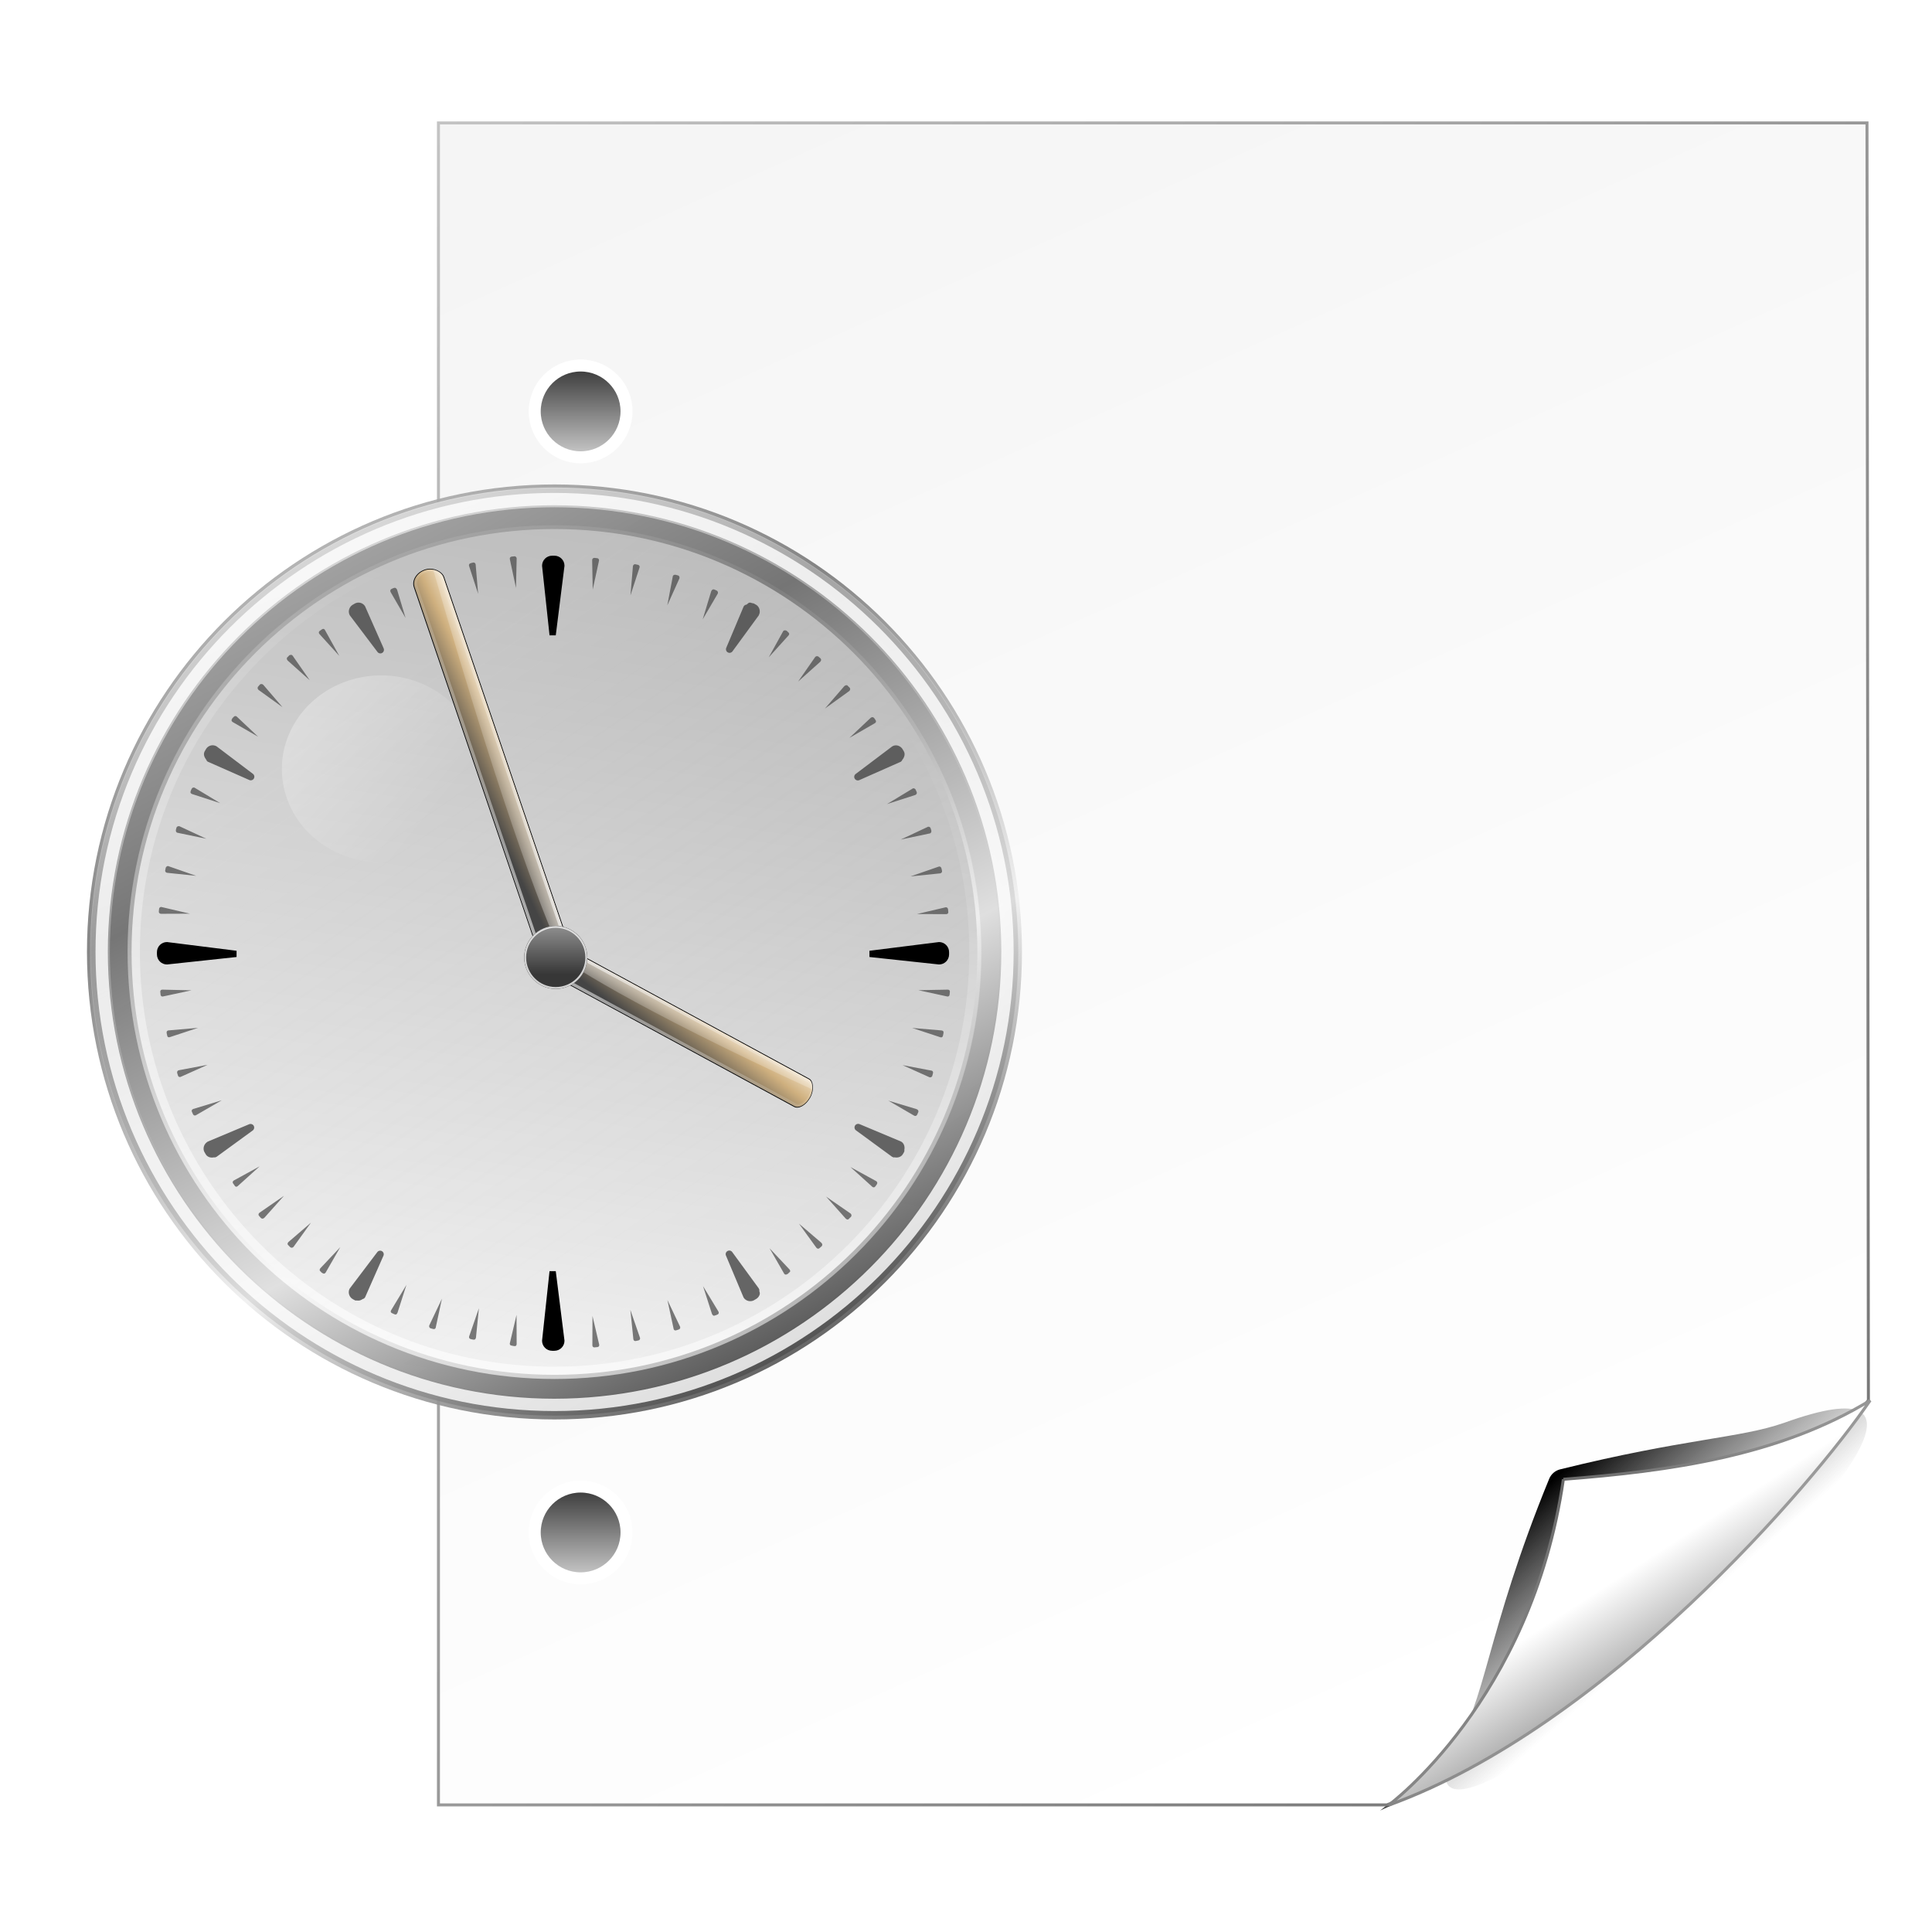 <?xml version="1.0" encoding="UTF-8" standalone="no"?>
<!-- Created with Inkscape (http://www.inkscape.org/) -->

<svg
   xmlns:dc="http://purl.org/dc/elements/1.1/"
   xmlns:cc="http://creativecommons.org/ns#"
   xmlns:rdf="http://www.w3.org/1999/02/22-rdf-syntax-ns#"
   xmlns:svg="http://www.w3.org/2000/svg"
   xmlns="http://www.w3.org/2000/svg"
   xmlns:xlink="http://www.w3.org/1999/xlink"
   xmlns:sodipodi="http://sodipodi.sourceforge.net/DTD/sodipodi-0.dtd"
   xmlns:inkscape="http://www.inkscape.org/namespaces/inkscape"
   width="128"
   height="128"
   id="svg5007"
   sodipodi:version="0.32"
   inkscape:version="0.47 r22583"
   version="1.0"
   sodipodi:docname="document-open-recent.svg"
   inkscape:output_extension="org.inkscape.output.svg.inkscape"
   inkscape:export-filename="/home/immanuel/archive/prj/cream/art/creamlooks-icontheme/icons/scalable/mimetypes/text-x-generic.png"
   inkscape:export-xdpi="45"
   inkscape:export-ydpi="45">
  <defs
     id="defs5009">
    <linearGradient
       id="linearGradient3437">
      <stop
         style="stop-color:#000000;stop-opacity:1;"
         offset="0"
         id="stop3439" />
      <stop
         style="stop-color:#454545;stop-opacity:0;"
         offset="1"
         id="stop3441" />
    </linearGradient>
    <linearGradient
       id="linearGradient3355">
      <stop
         id="stop3357"
         offset="0"
         style="stop-color:#efefef;stop-opacity:1;" />
      <stop
         id="stop3359"
         offset="1"
         style="stop-color:#000000;stop-opacity:1;" />
    </linearGradient>
    <linearGradient
       id="linearGradient3311">
      <stop
         style="stop-color:#ffffff;stop-opacity:1;"
         offset="0"
         id="stop3313" />
      <stop
         style="stop-color:#454545;stop-opacity:1;"
         offset="1"
         id="stop3315" />
    </linearGradient>
    <filter
       height="1.379"
       y="-0.189"
       width="1.343"
       x="-0.171"
       id="filter3270"
       inkscape:collect="always">
      <feGaussianBlur
         id="feGaussianBlur3272"
         stdDeviation="1.982"
         inkscape:collect="always" />
    </filter>
    <filter
       id="filter4325"
       inkscape:collect="always">
      <feGaussianBlur
         id="feGaussianBlur4327"
         stdDeviation="1.56"
         inkscape:collect="always" />
    </filter>
    <linearGradient
       id="linearGradient4261">
      <stop
         id="stop4263"
         offset="0"
         style="stop-color: rgb(255, 255, 255); stop-opacity: 1;" />
      <stop
         id="stop4265"
         offset="1"
         style="stop-color: rgb(245, 245, 245); stop-opacity: 1;" />
    </linearGradient>
    <linearGradient
       id="linearGradient4293">
      <stop
         style="stop-color:#ffffff;stop-opacity:1;"
         offset="0"
         id="stop4295" />
      <stop
         style="stop-color:#454545;stop-opacity:1;"
         offset="1"
         id="stop4297" />
    </linearGradient>
    <linearGradient
       id="linearGradient3290">
      <stop
         id="stop3292"
         offset="0"
         style="stop-color:#f0f0f0;stop-opacity:1;" />
      <stop
         id="stop3294"
         offset="1"
         style="stop-color:#454545;stop-opacity:1;" />
    </linearGradient>
    <linearGradient
       inkscape:collect="always"
       xlink:href="#linearGradient4261"
       id="linearGradient2868"
       gradientUnits="userSpaceOnUse"
       gradientTransform="translate(-0.511,0.501)"
       x1="80.15"
       y1="116.547"
       x2="31.15"
       y2="7.15" />
    <linearGradient
       inkscape:collect="always"
       xlink:href="#linearGradient3290"
       id="linearGradient2870"
       gradientUnits="userSpaceOnUse"
       gradientTransform="translate(695.282,-104.151)"
       x1="-748.759"
       y1="76.192"
       x2="-524.037"
       y2="261.261" />
    <linearGradient
       inkscape:collect="always"
       xlink:href="#linearGradient3355"
       id="linearGradient2872"
       gradientUnits="userSpaceOnUse"
       x1="25.5"
       y1="30.427"
       x2="25.5"
       y2="22.452" />
    <linearGradient
       inkscape:collect="always"
       xlink:href="#linearGradient3437"
       id="linearGradient2874"
       gradientUnits="userSpaceOnUse"
       gradientTransform="translate(-0.249,-0.264)"
       x1="91.078"
       y1="99.197"
       x2="99.273"
       y2="108.606" />
    <linearGradient
       inkscape:collect="always"
       xlink:href="#linearGradient3311"
       id="linearGradient2876"
       gradientUnits="userSpaceOnUse"
       gradientTransform="translate(-0.894,0.129)"
       x1="95.455"
       y1="104.949"
       x2="102.779"
       y2="116.26" />
    <linearGradient
       inkscape:collect="always"
       xlink:href="#linearGradient4293"
       id="linearGradient2878"
       gradientUnits="userSpaceOnUse"
       gradientTransform="translate(-0.511,0.501)"
       x1="116.471"
       y1="124.428"
       x2="84.246"
       y2="93.053" />
    <linearGradient
       inkscape:collect="always"
       xlink:href="#linearGradient3355"
       id="linearGradient2880"
       gradientUnits="userSpaceOnUse"
       x1="25.5"
       y1="30.427"
       x2="25.5"
       y2="22.452" />
    <linearGradient
       inkscape:collect="always"
       xlink:href="#linearGradient3355"
       id="linearGradient2882"
       gradientUnits="userSpaceOnUse"
       x1="25.5"
       y1="30.427"
       x2="25.5"
       y2="22.452" />
    <linearGradient
       inkscape:collect="always"
       xlink:href="#linearGradient3355"
       id="linearGradient2884"
       gradientUnits="userSpaceOnUse"
       x1="25.5"
       y1="30.427"
       x2="25.5"
       y2="22.452" />
    <linearGradient
       y2="75.818"
       x2="75.5"
       y1="7.526"
       x1="75.5"
       gradientTransform="matrix(1.155,0,0,1.155,-9.493,-10.085)"
       gradientUnits="userSpaceOnUse"
       id="linearGradient3027"
       xlink:href="#linearGradient2395-0"
       inkscape:collect="always" />
    <linearGradient
       y2="-58.821"
       x2="34.839"
       y1="177.007"
       x1="34.839"
       gradientUnits="userSpaceOnUse"
       id="linearGradient3022"
       xlink:href="#linearGradient4508-0"
       inkscape:collect="always" />
    <radialGradient
       r="53.142"
       fy="84.166"
       fx="86.079"
       cy="84.166"
       cx="86.079"
       gradientTransform="matrix(2.42,6.602491e-8,-6.3369269e-8,2.323,-115.351,-134.625)"
       gradientUnits="userSpaceOnUse"
       id="radialGradient3020"
       xlink:href="#linearGradient4492-9"
       inkscape:collect="always" />
    <filter
       height="1.24"
       y="-0.12"
       width="1.24"
       x="-0.12"
       id="filter3443-6"
       inkscape:collect="always">
      <feGaussianBlur
         id="feGaussianBlur3445-9"
         stdDeviation="5.458"
         inkscape:collect="always" />
    </filter>
    <linearGradient
       id="linearGradient4508-0">
      <stop
         style="stop-color:#ffd77f;stop-opacity:1;"
         offset="0"
         id="stop4510-5" />
      <stop
         id="stop4512-9"
         offset="0.317"
         style="stop-color:#e39f0d;stop-opacity:1;" />
      <stop
         style="stop-color:#e3300d;stop-opacity:1;"
         offset="1"
         id="stop4514-4" />
    </linearGradient>
    <linearGradient
       id="linearGradient4492-9">
      <stop
         style="stop-color:#ffd77f;stop-opacity:1;"
         offset="0"
         id="stop4494-2" />
      <stop
         id="stop4496-5"
         offset="0.38"
         style="stop-color:#e39f0d;stop-opacity:1;" />
      <stop
         style="stop-color:#e3300d;stop-opacity:1;"
         offset="1"
         id="stop4498-4" />
    </linearGradient>
    <linearGradient
       id="linearGradient2395-0"
       inkscape:collect="always">
      <stop
         id="stop2397-3"
         offset="0"
         style="stop-color:#ffffff;stop-opacity:1;" />
      <stop
         id="stop3635-0"
         offset="1"
         style="stop-color:#ffffff;stop-opacity:0;" />
    </linearGradient>
    <filter
       height="1.24"
       y="-0.12"
       width="1.24"
       x="-0.12"
       id="filter4122"
       inkscape:collect="always">
      <feGaussianBlur
         id="feGaussianBlur4124"
         stdDeviation="0.482"
         inkscape:collect="always" />
    </filter>
    <filter
       height="1.038"
       y="-0.019"
       width="1.631"
       x="-0.316"
       id="filter4048"
       inkscape:collect="always">
      <feGaussianBlur
         id="feGaussianBlur4050"
         stdDeviation="0.498"
         inkscape:collect="always" />
    </filter>
    <filter
       id="filter3264"
       inkscape:collect="always">
      <feGaussianBlur
         id="feGaussianBlur3266"
         stdDeviation="0.666"
         inkscape:collect="always" />
    </filter>
    <filter
       id="filter3249"
       inkscape:collect="always">
      <feGaussianBlur
         id="feGaussianBlur3251"
         stdDeviation="1.357"
         inkscape:collect="always" />
    </filter>
    <linearGradient
       id="linearGradient3226-2">
      <stop
         id="stop3228"
         offset="0"
         style="stop-color:#ffffff;stop-opacity:0;" />
      <stop
         id="stop3230"
         offset="1"
         style="stop-color:#ffffff;stop-opacity:0.996" />
    </linearGradient>
    <linearGradient
       id="linearGradient3247">
      <stop
         id="stop3249"
         offset="0"
         style="stop-color:#f8ead2;stop-opacity:1;" />
      <stop
         style="stop-color:#cfb07f;stop-opacity:1;"
         offset="0.384"
         id="stop3251" />
      <stop
         id="stop3253"
         offset="1"
         style="stop-color:#454545;stop-opacity:1;" />
    </linearGradient>
    <linearGradient
       id="linearGradient3188">
      <stop
         id="stop3190"
         offset="0"
         style="stop-color:#454545;stop-opacity:1;" />
      <stop
         style="stop-color:#f0f0f0;stop-opacity:1;"
         offset="0.299"
         id="stop3198" />
      <stop
         id="stop3200"
         offset="0.642"
         style="stop-color:#787878;stop-opacity:1;" />
      <stop
         id="stop3192"
         offset="1"
         style="stop-color:#cbcbcb;stop-opacity:1;" />
    </linearGradient>
    <linearGradient
       id="linearGradient3206"
       inkscape:collect="always">
      <stop
         id="stop3208"
         offset="0"
         style="stop-color:#ffffff;stop-opacity:1;" />
      <stop
         id="stop3210"
         offset="1"
         style="stop-color:#ffffff;stop-opacity:0;" />
    </linearGradient>
    <linearGradient
       id="linearGradient3222">
      <stop
         style="stop-color:#000000;stop-opacity:1;"
         offset="0"
         id="stop3224" />
      <stop
         style="stop-color:#000000;stop-opacity:0;"
         offset="1"
         id="stop3226" />
    </linearGradient>
    <linearGradient
       id="linearGradient3272"
       inkscape:collect="always">
      <stop
         id="stop3274"
         offset="0"
         style="stop-color:#ffffff;stop-opacity:1;" />
      <stop
         id="stop3276"
         offset="1"
         style="stop-color:#ffffff;stop-opacity:0;" />
    </linearGradient>
    <linearGradient
       id="linearGradient3280">
      <stop
         id="stop3282"
         offset="0"
         style="stop-color:#f0f0f0;stop-opacity:0.138;" />
      <stop
         id="stop3284"
         offset="1"
         style="stop-color:#f9f9f9;stop-opacity:0.336;" />
    </linearGradient>
    <linearGradient
       id="linearGradient3881">
      <stop
         id="stop3883"
         offset="0"
         style="stop-color:#454545;stop-opacity:1;" />
      <stop
         id="stop3885"
         offset="1"
         style="stop-color:#ffffff;stop-opacity:1;" />
    </linearGradient>
    <linearGradient
       id="linearGradient3963"
       inkscape:collect="always">
      <stop
         id="stop3965"
         offset="0"
         style="stop-color:#ffffff;stop-opacity:1;" />
      <stop
         id="stop3967"
         offset="1"
         style="stop-color:#ffffff;stop-opacity:0;" />
    </linearGradient>
    <linearGradient
       inkscape:collect="always"
       xlink:href="#linearGradient3881"
       id="linearGradient3341"
       gradientUnits="userSpaceOnUse"
       x1="113.415"
       y1="-52.18"
       x2="90.156"
       y2="98.271" />
    <linearGradient
       inkscape:collect="always"
       xlink:href="#linearGradient3222"
       id="linearGradient3343"
       gradientUnits="userSpaceOnUse"
       x1="153.387"
       y1="17.549"
       x2="60.672"
       y2="38.387" />
    <linearGradient
       inkscape:collect="always"
       xlink:href="#linearGradient3280"
       id="linearGradient3345"
       gradientUnits="userSpaceOnUse"
       x1="78.912"
       y1="77.452"
       x2="49.268"
       y2="34.623" />
    <linearGradient
       inkscape:collect="always"
       xlink:href="#linearGradient3188"
       id="linearGradient3347"
       gradientUnits="userSpaceOnUse"
       x1="53.374"
       y1="99.485"
       x2="15.304"
       y2="26.995" />
    <linearGradient
       inkscape:collect="always"
       xlink:href="#linearGradient3206"
       id="linearGradient3349"
       gradientUnits="userSpaceOnUse"
       x1="54.607"
       y1="-6.275"
       x2="78.648"
       y2="55.911" />
    <linearGradient
       inkscape:collect="always"
       xlink:href="#linearGradient3206"
       id="linearGradient3351"
       gradientUnits="userSpaceOnUse"
       x1="79.439"
       y1="117.656"
       x2="103.936"
       y2="38.597" />
    <linearGradient
       inkscape:collect="always"
       xlink:href="#linearGradient3272"
       id="linearGradient3353"
       gradientUnits="userSpaceOnUse"
       x1="73.807"
       y1="0.583"
       x2="62.059"
       y2="73.478" />
    <linearGradient
       inkscape:collect="always"
       xlink:href="#linearGradient3222"
       id="linearGradient3356"
       gradientUnits="userSpaceOnUse"
       gradientTransform="translate(-532.013,410.396)"
       x1="229.488"
       y1="24.586"
       x2="192.025"
       y2="23.149" />
    <linearGradient
       inkscape:collect="always"
       xlink:href="#linearGradient3247"
       id="linearGradient3358"
       gradientUnits="userSpaceOnUse"
       gradientTransform="translate(-532.013,410.396)"
       x1="213.774"
       y1="37.086"
       x2="205.061"
       y2="37.97" />
    <linearGradient
       inkscape:collect="always"
       xlink:href="#linearGradient3963"
       id="linearGradient3360"
       gradientUnits="userSpaceOnUse"
       gradientTransform="translate(-532.013,410.396)"
       x1="213.975"
       y1="65.567"
       x2="207.326"
       y2="65.417" />
    <linearGradient
       inkscape:collect="always"
       xlink:href="#linearGradient3226-2"
       id="linearGradient3362"
       gradientUnits="userSpaceOnUse"
       x1="-306.744"
       y1="414.905"
       x2="-321.144"
       y2="535.739" />
    <linearGradient
       inkscape:collect="always"
       xlink:href="#linearGradient3222"
       id="linearGradient3364"
       gradientUnits="userSpaceOnUse"
       gradientTransform="translate(-532.013,410.396)"
       x1="229.488"
       y1="24.586"
       x2="192.025"
       y2="23.149" />
    <linearGradient
       inkscape:collect="always"
       xlink:href="#linearGradient3247"
       id="linearGradient3366"
       gradientUnits="userSpaceOnUse"
       gradientTransform="translate(-532.013,410.396)"
       x1="213.774"
       y1="37.086"
       x2="205.061"
       y2="37.97" />
    <linearGradient
       inkscape:collect="always"
       xlink:href="#linearGradient3963"
       id="linearGradient3368"
       gradientUnits="userSpaceOnUse"
       gradientTransform="translate(-532.013,410.396)"
       x1="213.975"
       y1="65.567"
       x2="207.326"
       y2="65.417" />
    <linearGradient
       inkscape:collect="always"
       xlink:href="#linearGradient3226-2"
       id="linearGradient3370"
       gradientUnits="userSpaceOnUse"
       x1="-306.744"
       y1="414.905"
       x2="-321.144"
       y2="535.739" />
    <linearGradient
       inkscape:collect="always"
       xlink:href="#linearGradient3881"
       id="linearGradient3372"
       gradientUnits="userSpaceOnUse"
       x1="63.829"
       y1="66.214"
       x2="63.829"
       y2="53.356" />
  </defs>
  <sodipodi:namedview
     id="base"
     pagecolor="#ffffff"
     bordercolor="#666666"
     borderopacity="1.0"
     gridtolerance="10000"
     guidetolerance="10"
     objecttolerance="10"
     inkscape:pageopacity="0.0"
     inkscape:pageshadow="2"
     inkscape:zoom="1.4142136"
     inkscape:cx="14.423199"
     inkscape:cy="25.317681"
     inkscape:document-units="px"
     inkscape:current-layer="g4767"
     showgrid="false"
     inkscape:showpageshadow="false"
     inkscape:window-width="1024"
     inkscape:window-height="714"
     inkscape:window-x="-4"
     inkscape:window-y="-3"
     inkscape:window-maximized="1" />
  <g
     inkscape:label="Layer 1"
     inkscape:groupmode="layer"
     id="layer1">
    <g
       id="g2769"
       transform="matrix(0.993,0,0,0.993,12.923,0.448)">
      <path
         transform="translate(695.282,-104.151)"
         d="m -679.031,111.906 0,112.219 63.281,0 c -0.29,0.244 -0.469,0.375 -0.469,0.375 17.711,-7.811 28.744,-21.861 32.594,-27.375 -0.015,-0.03 -0.017,-0.064 -0.031,-0.094 0,1e-5 -0.056,0.027 -0.062,0.031 l 0,-85.156 -95.312,0 z"
         id="path3284"
         style="fill:#454545;fill-opacity:1;stroke:none;filter:url(#filter4325)"
         inkscape:original="M -679.03125 111.90625 L -679.03125 224.125 L -615.75 224.125 C -616.04046 224.36946 -616.21875 224.5 -616.21875 224.5 C -598.50784 216.68948 -587.475 202.63929 -583.625 197.125 C -583.63957 197.09485 -583.64149 197.06139 -583.65625 197.03125 C -583.65625 197.03126 -583.71251 197.05827 -583.71875 197.0625 L -583.71875 111.90625 L -679.03125 111.90625 z "
         inkscape:radius="0"
         sodipodi:type="inkscape:offset" />
      <path
         sodipodi:nodetypes="cccccc"
         id="rect4207"
         d="m 16.239,7.751 0,112.219 63.281,0 c 11.256,-4.311 23.787,-15.907 32.125,-27 l -0.094,-85.219 -95.312,0 z"
         style="fill:url(#linearGradient2868);fill-opacity:1;stroke:url(#linearGradient2870);stroke-width:0.2;stroke-miterlimit:4;stroke-opacity:1;stroke-dasharray:none" />
      <path
         transform="matrix(1.225,0,0,1.225,-6.125,-5.771)"
         sodipodi:type="arc"
         style="fill:url(#linearGradient2872);fill-opacity:1;stroke:#ffffff;stroke-width:0.653;stroke-linecap:round;stroke-linejoin:round;stroke-miterlimit:4;stroke-opacity:1;stroke-dasharray:none"
         id="path2594"
         sodipodi:cx="26"
         sodipodi:cy="26.75"
         sodipodi:rx="2.5"
         sodipodi:ry="2.5"
         d="m 28.5,26.75 c 0,1.381 -1.119,2.5 -2.5,2.5 -1.381,0 -2.5,-1.119 -2.5,-2.5 0,-1.381 1.119,-2.5 2.5,-2.5 1.381,0 2.5,1.119 2.5,2.5 z" />
      <path
         sodipodi:nodetypes="csccc"
         id="path3212"
         d="m 106.789,94.536 c -2.882,1.006 -6.507,1.021 -14.726,3.058 -0.326,0.082 -0.593,0.314 -0.719,0.625 -4.123,10.048 -4.237,14.996 -6.274,17.697 -6.233,13.891 43.306,-29.192 21.719,-21.379 z"
         style="fill:url(#linearGradient2874);fill-opacity:1;fill-rule:evenodd;stroke:none;filter:url(#filter3270)"
         transform="matrix(1.013,0,0,1.012,-2.185,-1.181)" />
      <path
         sodipodi:nodetypes="cccc"
         id="path2592"
         d="m 91.294,98.246 c -2.146,14.767 -11.672,21.75 -11.672,21.75 14.485,-5.247 28.335,-21.433 32.138,-27.01 -6.06,3.7 -13.342,4.714 -20.467,5.26 z"
         style="fill:url(#linearGradient2876);fill-opacity:1;fill-rule:evenodd;stroke:none" />
      <path
         style="fill:none;stroke:url(#linearGradient2878);stroke-width:0.2;stroke-linecap:butt;stroke-linejoin:miter;stroke-miterlimit:4;stroke-opacity:1;stroke-dasharray:none"
         d="m 91.294,98.246 c -2.146,14.767 -11.672,21.75 -11.672,21.75 14.485,-5.247 28.335,-21.433 32.138,-27.01 -6.06,3.7 -13.342,4.714 -20.467,5.26 z"
         id="path4283"
         sodipodi:nodetypes="cccc" />
      <path
         d="m 28.5,26.75 c 0,1.381 -1.119,2.5 -2.5,2.5 -1.381,0 -2.5,-1.119 -2.5,-2.5 0,-1.381 1.119,-2.5 2.5,-2.5 1.381,0 2.5,1.119 2.5,2.5 z"
         sodipodi:ry="2.5"
         sodipodi:rx="2.5"
         sodipodi:cy="26.75"
         sodipodi:cx="26"
         id="path3298"
         style="fill:url(#linearGradient2880);fill-opacity:1;stroke:#ffffff;stroke-width:0.653;stroke-linecap:round;stroke-linejoin:round;stroke-miterlimit:4;stroke-opacity:1;stroke-dasharray:none"
         sodipodi:type="arc"
         transform="matrix(1.225,0,0,1.225,-6.125,18.253)" />
      <path
         transform="matrix(1.225,0,0,1.225,-6.125,44.13)"
         sodipodi:type="arc"
         style="fill:url(#linearGradient2882);fill-opacity:1;stroke:#ffffff;stroke-width:0.653;stroke-linecap:round;stroke-linejoin:round;stroke-miterlimit:4;stroke-opacity:1;stroke-dasharray:none"
         id="path3302"
         sodipodi:cx="26"
         sodipodi:cy="26.75"
         sodipodi:rx="2.5"
         sodipodi:ry="2.5"
         d="m 28.5,26.75 c 0,1.381 -1.119,2.5 -2.5,2.5 -1.381,0 -2.5,-1.119 -2.5,-2.5 0,-1.381 1.119,-2.5 2.5,-2.5 1.381,0 2.5,1.119 2.5,2.5 z" />
      <path
         d="m 28.5,26.75 c 0,1.381 -1.119,2.5 -2.5,2.5 -1.381,0 -2.5,-1.119 -2.5,-2.5 0,-1.381 1.119,-2.5 2.5,-2.5 1.381,0 2.5,1.119 2.5,2.5 z"
         sodipodi:ry="2.5"
         sodipodi:rx="2.5"
         sodipodi:cy="26.75"
         sodipodi:cx="26"
         id="path3306"
         style="fill:url(#linearGradient2884);fill-opacity:1;stroke:#ffffff;stroke-width:0.653;stroke-linecap:round;stroke-linejoin:round;stroke-miterlimit:4;stroke-opacity:1;stroke-dasharray:none"
         sodipodi:type="arc"
         transform="matrix(1.225,0,0,1.225,-6.125,69.025)" />
    </g>
    <g
       transform="matrix(0.591,0,0,0.591,313.344,-217.288)"
       id="g4767">
      <path
         sodipodi:type="arc"
         style="fill:url(#linearGradient3341);fill-opacity:1;stroke:none"
         id="path3789"
         sodipodi:cx="65.912453"
         sodipodi:cy="51.480946"
         sodipodi:rx="32.577419"
         sodipodi:ry="32.577419"
         d="m 98.49,51.481 c 0,17.992 -14.585,32.577 -32.577,32.577 -17.992,0 -32.577,-14.585 -32.577,-32.577 0,-17.992 14.585,-32.577 32.577,-32.577 17.992,0 32.577,14.585 32.577,32.577 z"
         transform="matrix(1.532,0,0,1.532,-569.016,395.507)" />
      <g
         id="g3762"
         transform="translate(-3.813,3.165)">
        <path
           transform="matrix(1.532,0,0,1.532,-565.202,392.342)"
           d="m 98.49,51.481 c 0,17.992 -14.585,32.577 -32.577,32.577 -17.992,0 -32.577,-14.585 -32.577,-32.577 0,-17.992 14.585,-32.577 32.577,-32.577 17.992,0 32.577,14.585 32.577,32.577 z"
           sodipodi:ry="32.577419"
           sodipodi:rx="32.577419"
           sodipodi:cy="51.480946"
           sodipodi:cx="65.912453"
           id="path3238"
           style="opacity:0.9;fill:none;stroke:#000000;stroke-width:2.706;stroke-miterlimit:4;stroke-opacity:1;stroke-dasharray:none;filter:url(#filter3249)"
           sodipodi:type="arc" />
        <path
           sodipodi:type="inkscape:offset"
           inkscape:radius="2.693373"
           inkscape:original="M 65.90625 20.6875 C 48.893861 20.6875 35.125 34.456361 35.125 51.46875 C 35.125 68.481139 48.895941 82.28125 65.90625 82.28125 C 82.916559 82.28125 96.718754 68.479059 96.71875 51.46875 C 96.71875 34.458441 82.918639 20.6875 65.90625 20.6875 z "
           style="opacity:0.9;fill:none;stroke:url(#linearGradient3343);stroke-width:0.902;stroke-miterlimit:4;stroke-opacity:1;stroke-dasharray:none"
           id="path3218"
           d="M 65.906,18 C 47.441,18 32.438,33.003 32.438,51.469 c 0,18.466 15.002,33.5 33.469,33.5 18.467,0 33.5,-15.033 33.5,-33.5 C 99.406,33.002 84.372,18 65.906,18 z"
           transform="matrix(1.532,0,0,1.532,-565.202,392.342)" />
        <path
           sodipodi:type="arc"
           style="opacity:0.9;fill:url(#linearGradient3345);fill-opacity:1;stroke:url(#linearGradient3347);stroke-width:3.263;stroke-miterlimit:4;stroke-opacity:1;stroke-dasharray:none"
           id="path3185"
           sodipodi:cx="65.912453"
           sodipodi:cy="51.480946"
           sodipodi:rx="32.577419"
           sodipodi:ry="32.577419"
           d="m 98.49,51.481 c 0,17.992 -14.585,32.577 -32.577,32.577 -17.992,0 -32.577,-14.585 -32.577,-32.577 0,-17.992 14.585,-32.577 32.577,-32.577 17.992,0 32.577,14.585 32.577,32.577 z"
           transform="matrix(1.532,0,0,1.532,-565.202,392.342)" />
        <path
           sodipodi:type="inkscape:offset"
           inkscape:radius="2.4728913"
           inkscape:original="M 65.90625 20.6875 C 48.893861 20.6875 35.125 34.456361 35.125 51.46875 C 35.125 68.481139 48.895941 82.28125 65.90625 82.28125 C 82.916559 82.28125 96.718754 68.479059 96.71875 51.46875 C 96.71875 34.458441 82.918639 20.6875 65.90625 20.6875 z "
           style="opacity:0.9;fill:none;stroke:url(#linearGradient3349);stroke-width:1.443;stroke-miterlimit:4;stroke-opacity:1;stroke-dasharray:none"
           id="path3232"
           d="m 65.906,18.219 c -18.347,0 -33.25,14.903 -33.25,33.25 0,18.347 14.902,33.281 33.25,33.281 18.348,0 33.281,-14.933 33.281,-33.281 0,-18.348 -14.934,-33.25 -33.281,-33.25 z"
           transform="matrix(1.532,0,0,1.532,-565.202,392.342)" />
        <path
           sodipodi:type="inkscape:offset"
           inkscape:radius="-1.795242"
           inkscape:original="M 65.90625 18.90625 C 47.923515 18.90625 33.34375 33.486015 33.34375 51.46875 C 33.34375 69.451485 47.923515 84.0625 65.90625 84.0625 C 83.888985 84.0625 98.500004 69.451485 98.5 51.46875 C 98.5 33.486015 83.888985 18.90625 65.90625 18.90625 z "
           style="opacity:0.9;fill:none;stroke:url(#linearGradient3351);stroke-width:0.902;stroke-miterlimit:4;stroke-opacity:1;stroke-dasharray:none"
           id="path3204"
           d="m 65.906,20.688 c -17.012,0 -30.781,13.769 -30.781,30.781 0,17.012 13.771,30.812 30.781,30.812 17.01,0 30.813,-13.802 30.812,-30.812 0,-17.01 -13.8,-30.781 -30.812,-30.781 z"
           transform="matrix(1.532,0,0,1.532,-565.202,392.342)" />
        <path
           sodipodi:type="inkscape:offset"
           inkscape:radius="-0.13343032"
           inkscape:original="M 65.90625 18.21875 C 47.559583 18.21875 32.65625 33.122083 32.65625 51.46875 C 32.65625 69.815619 47.558471 84.75 65.90625 84.75 C 84.254231 84.75 99.187504 69.816732 99.1875 51.46875 C 99.1875 33.120971 84.253119 18.21875 65.90625 18.21875 z "
           style="opacity:0.9;fill:none;stroke:#ffffff;stroke-width:0.902;stroke-miterlimit:4;stroke-opacity:1;stroke-dasharray:none;filter:url(#filter3264)"
           id="path3258"
           d="m 65.906,18.344 c -18.274,0 -33.125,14.851 -33.125,33.125 0,18.275 14.85,33.156 33.125,33.156 18.276,0 33.156,-14.881 33.156,-33.156 0,-18.275 -14.882,-33.125 -33.156,-33.125 z"
           transform="matrix(1.532,0,0,1.532,-565.202,392.342)" />
        <path
           sodipodi:type="inkscape:offset"
           inkscape:radius="-1.4426051"
           inkscape:original="M 65.90625 18.90625 C 47.923515 18.90625 33.34375 33.486015 33.34375 51.46875 C 33.34375 69.451485 47.923515 84.0625 65.90625 84.0625 C 83.888985 84.0625 98.500004 69.451485 98.5 51.46875 C 98.5 33.486015 83.888985 18.90625 65.90625 18.90625 z "
           style="opacity:0.4;fill:url(#linearGradient3353);fill-opacity:1;stroke:none"
           id="path3270"
           d="m 65.906,20.344 c -17.203,0 -31.125,13.922 -31.125,31.125 0,17.203 13.924,31.156 31.125,31.156 17.201,0 31.156,-13.955 31.156,-31.156 0,-17.201 -13.953,-31.125 -31.156,-31.125 z"
           transform="matrix(0.17,-0.296,0.314,0.16,-511.031,461.964)" />
      </g>
      <g
         id="g4582"
         transform="matrix(0.403,0,0,0.403,-519.614,422.787)"
         style="fill:#454545;fill-opacity:1">
        <path
           d="m 73.594,30.844 c -0.403,-0.029 -0.857,0.09 -1.188,0.281 L 71.875,31.438 c -1.005,0.58 -1.402,1.917 -0.812,2.938 a 1,1 0 0 0 0.062,0.094 L 78.75,44.562 a 1,1 0 0 0 1.719,-1 L 75.375,32.031 A 1,1 0 0 0 75.344,31.938 c -0.378,-0.655 -1.011,-1.041 -1.75,-1.094 z m 108.719,0 c -0.385,0.027 -0.604,0.346 -0.906,0.562 -0.008,0.005 -0.024,-0.005 -0.031,0 a 1,1 0 0 0 -0.812,0.625 l -4.812,11.438 a 1,1 0 0 0 1.719,0.969 l 7.312,-10 a 1,1 0 0 0 0.062,-0.094 c 0.017,-0.03 -0.013,-0.033 0,-0.062 0.523,-0.962 0.178,-2.29 -0.781,-2.844 l -0.531,-0.312 a 1,1 0 0 0 -0.031,0 c -0.018,-0.011 -0.043,-0.021 -0.062,-0.031 A 1,1 0 0 0 183.031,31 c -0.01,-0.003 -0.021,0.003 -0.031,0 -0.236,-0.069 -0.455,-0.173 -0.688,-0.156 z M 32.781,70.531 c -0.739,0.053 -1.372,0.439 -1.75,1.094 l -0.312,0.531 c -0.452,0.783 -0.182,1.624 0.344,2.281 0.001,0.006 2.2e-5,0.031 0,0.031 0.154,0.188 0.226,0.434 0.438,0.562 4.65e-4,2.82e-4 -0.282,-0.25 -0.281,-0.25 0.002,0.004 -2.6e-5,0.031 0,0.031 3.08e-4,4.05e-4 0.312,0.281 0.312,0.281 A 1,1 0 0 0 31.625,75.125 l 11.469,5.062 a 1,1 0 0 0 1,-1.719 L 34.062,70.875 a 1,1 0 0 0 -0.094,-0.062 c -0.331,-0.191 -0.785,-0.31 -1.188,-0.281 z m -1.562,4.25 c 3.01e-4,4.13e-4 -0.156,-0.313 -0.156,-0.312 0.004,0.021 -4e-5,0.062 0,0.062 1.5e-4,4.75e-4 0.134,0.206 0.156,0.25 z M 222.75,70.562 c -0.325,0.039 -0.519,0.112 -0.812,0.281 a 1,1 0 0 0 -0.094,0.062 L 211.781,78.5 a 1,1 0 0 0 1,1.719 l 11.5,-5.094 a 1,1 0 0 0 0.094,-0.031 c 8e-5,-4.6e-5 0.018,-0.05 0.031,-0.062 0.227,-0.137 0.28,-0.411 0.438,-0.625 3.5e-4,-0.002 0.031,0.002 0.031,0 0.469,-0.652 0.703,-1.488 0.281,-2.219 l -0.312,-0.531 C 224.414,70.913 223.556,70.466 222.75,70.562 z m 2.094,3.906 c 1.3e-4,-4.21e-4 -0.087,0.173 -0.125,0.25 0.047,-0.09 0.125,-0.187 0.125,-0.188 4e-5,-1.28e-4 -0.004,-0.041 0,-0.062 z m -12.469,101.375 a 1,1 0 0 0 -0.5,1.812 L 221.906,185 a 1,1 0 0 0 0.156,0.062 1,1 0 0 0 0.438,0.125 l 0.031,0 0,-0.062 c 0.892,0.222 1.902,-0.056 2.375,-0.875 l 0.312,-0.531 a 1,1 0 0 0 0,-0.031 1,1 0 0 0 0.125,-0.469 c -4e-5,-0.005 -4e-5,-0.027 0,-0.031 l -0.062,0 c 0.237,-0.902 -0.027,-1.935 -0.844,-2.406 a 1,1 0 0 0 -0.125,-0.062 l -11.469,-4.812 a 1,1 0 0 0 -0.469,-0.062 z M 43.344,175.875 a 1,1 0 0 0 -0.281,0.062 L 31.594,180.75 a 1,1 0 0 0 -0.125,0.062 c -0.043,0.025 -0.029,0.037 -0.062,0.062 -0.942,0.595 -1.327,1.875 -0.75,2.875 l 0.312,0.531 c 0.487,0.843 1.501,1.087 2.406,0.844 l 0,0.062 0.031,0 a 1,1 0 0 0 0.438,-0.125 A 1,1 0 0 0 34,185 l 10.031,-7.312 a 1,1 0 0 0 -0.688,-1.812 z m 133.125,35.219 a 1,1 0 0 0 -0.781,1.375 L 180.531,224 a 1,1 0 0 0 0.062,0.125 c 0.574,0.995 1.937,1.328 2.938,0.75 l 0.531,-0.312 c 0.469,-0.271 0.844,-0.721 1,-1.25 0.109,-0.37 -0.02,-0.729 -0.125,-1.094 l 0.062,0 0,-0.031 a 1,1 0 0 0 -0.125,-0.438 1,1 0 0 0 -0.062,-0.156 L 177.438,211.5 a 1,1 0 0 0 -0.969,-0.406 z M 79.375,211.125 a 1,1 0 0 0 -0.688,0.406 l -7.594,10.031 a 1,1 0 0 0 -0.062,0.094 c -0.572,0.991 -0.163,2.343 0.812,2.906 l 0.531,0.312 a 1,1 0 0 0 0.031,0 A 1,1 0 0 0 72.875,225 c 0.005,-4e-5 0.027,-4e-5 0.031,0 l 0,-0.062 c 0.631,0.162 1.203,0.004 1.719,-0.375 a 1,1 0 0 0 0.031,0 1,1 0 0 0 0.688,-0.562 l 5.062,-11.469 A 1,1 0 0 0 79.375,211.125 z"
           id="path3373"
           style="opacity:0.8;fill:#454545;fill-opacity:1;stroke:none"
           inkscape:original="M 73.53125 31.84375 C 73.303629 31.827516 73.123 31.87486 72.90625 32 L 72.375 32.3125 C 71.818903 32.633563 71.620136 33.32531 71.9375 33.875 L 79.5625 43.96875 L 74.46875 32.4375 C 74.275692 32.103114 73.893511 31.869587 73.53125 31.84375 z M 182.375 31.84375 C 181.98667 31.871447 181.70011 32.077336 181.5 32.40625 L 181.46875 32.40625 L 176.65625 43.84375 L 183.96875 33.84375 C 183.97471 33.833427 183.96311 33.822865 183.96875 33.8125 C 184.27806 33.243959 184.11571 32.631898 183.5625 32.3125 L 183.03125 32 C 183.02083 32.000094 183.01042 32.000094 183 32 C 182.78325 31.87486 182.60261 31.827516 182.375 31.84375 z M 32.84375 71.53125 C 32.481506 71.557085 32.099297 71.790634 31.90625 72.125 L 31.59375 72.65625 C 31.280703 73.198462 31.492356 73.860848 32.03125 74.1875 C 32.038688 74.192008 32.023679 74.214379 32.03125 74.21875 L 43.5 79.28125 L 33.46875 71.6875 C 33.252006 71.562363 33.071368 71.515016 32.84375 71.53125 z M 222.875 71.5625 C 222.77325 71.574703 222.58821 71.631738 222.4375 71.71875 L 212.375 79.3125 L 223.875 74.21875 C 223.88267 74.214322 223.86748 74.192045 223.875 74.1875 C 224.42002 73.858177 224.60961 73.25624 224.28125 72.6875 L 223.96875 72.15625 C 223.71147 71.710629 223.2904 71.512682 222.875 71.5625 z M 212.46875 176.84375 L 222.5 184.1875 L 222.53125 184.1875 C 223.08395 184.48681 223.70633 184.31277 224.03125 183.75 L 224.34375 183.21875 C 224.34366 183.20833 224.34366 183.19792 224.34375 183.1875 C 224.67662 182.61095 224.50077 181.98145 223.9375 181.65625 L 212.46875 176.84375 z M 43.4375 176.875 L 31.96875 181.6875 C 31.954986 181.69545 31.950815 181.71034 31.9375 181.71875 C 31.412879 182.05019 31.221765 182.71396 31.53125 183.25 L 31.84375 183.78125 C 32.153619 184.31796 32.813888 184.49157 33.375 184.1875 L 33.40625 184.1875 L 43.4375 176.875 z M 176.625 212.09375 L 181.46875 223.625 C 181.77842 224.16138 182.44751 224.33702 183.03125 224 L 183.5625 223.6875 C 184.14198 223.35294 184.30507 222.77899 184 222.21875 L 184 222.1875 L 176.625 212.09375 z M 79.5 212.125 L 71.90625 222.15625 C 71.583213 222.71577 71.770636 223.35661 72.34375 223.6875 L 72.875 224 C 72.885416 223.99991 72.895834 223.99991 72.90625 224 C 73.474958 224.32834 74.076935 224.13875 74.40625 223.59375 L 74.4375 223.59375 L 79.5 212.125 z "
           inkscape:radius="1"
           sodipodi:type="inkscape:offset" />
        <path
           d="m 116.875,17.938 c -0.089,0.024 -0.008,0.032 -0.125,0.031 l -0.594,0.062 -0.031,0 c -0.358,0.05 -0.571,0.282 -0.562,0.625 l 0,0.031 c 7.9e-4,0.012 -0.001,0.019 0,0.031 l 1.719,8.031 0.188,-8.219 c -0.032,-0.303 -0.296,-0.564 -0.594,-0.594 z m 22.156,0.469 c -0.309,0.03 -0.525,0.237 -0.562,0.594 l 0.156,8.219 1.75,-8.062 c 0.003,-0.024 -6e-4,-0.039 0,-0.062 0.009,-0.343 -0.204,-0.575 -0.562,-0.625 l -0.031,0 -0.594,-0.062 a 0.755,0.755 0 0 1 -0.031,0 c -0.021,-0.002 -0.085,-0.004 -0.125,0 z M 105.438,19.688 c -0.031,0.01 -0.115,0.031 -0.125,0.031 l -0.438,0.094 a 0.755,0.755 0 0 1 -0.062,0.031 0.755,0.755 0 0 1 -0.094,0.031 c -0.398,0.084 -0.581,0.37 -0.5,0.75 l 2.531,7.75 -0.688,-8.156 c -0.086,-0.355 -0.341,-0.533 -0.625,-0.531 z m 45,0.469 c -0.284,-0.002 -0.539,0.177 -0.625,0.531 l -0.688,8.125 2.531,-7.75 c 0.081,-0.38 -0.103,-0.666 -0.5,-0.75 l -0.594,-0.125 c -0.025,-0.005 -0.099,-0.031 -0.125,-0.031 z M 94.25,22.625 c -0.018,0.005 -0.015,0.026 -0.031,0.031 -0.006,0.003 -0.03,-5.3e-4 -0.031,0 A 0.755,0.755 0 0 1 94.094,22.688 L 93.5,22.875 c -0.332,0.108 -0.471,0.411 -0.406,0.75 l 3.375,7.531 L 94.938,23.062 C 94.837,22.8 94.55,22.609 94.281,22.625 a 0.755,0.755 0 0 1 -0.031,0 z m 67.219,0.469 c -0.268,0.023 -0.477,0.17 -0.562,0.406 l -1.531,8.094 3.375,-7.5 c 0.08,-0.343 -0.065,-0.698 -0.375,-0.812 l -0.031,0 -0.562,-0.156 A 0.755,0.755 0 0 1 161.625,23.094 c -0.041,-0.001 -0.055,-0.009 -0.156,0 z M 83.5,26.719 c 0.011,4.04e-4 -0.059,0.007 -0.125,0.031 -0.033,0.012 -0.064,0.039 -0.125,0.062 -0.01,0.004 -0.086,-0.008 -0.094,0 l -0.469,0.219 c -0.322,0.143 -0.454,0.488 -0.281,0.875 l 4.156,7.188 -2.375,-7.906 c -0.02,-0.027 -0.062,-0.062 -0.062,-0.062 -0.129,-0.274 -0.39,-0.41 -0.594,-0.406 a 0.755,0.755 0 0 1 -0.031,0 z m 88.75,0.438 c -0.204,-0.004 -0.465,0.132 -0.594,0.406 a 0.755,0.755 0 0 1 -0.031,0.062 l -0.031,0.031 -2.375,7.844 4.188,-7.156 c 0.149,-0.334 -0.007,-0.725 -0.344,-0.875 l -0.562,-0.25 c -0.064,-0.028 -0.189,-0.061 -0.25,-0.062 z m -108.625,11 c -0.081,0.003 -0.245,0.062 -0.375,0.156 a 0.755,0.755 0 0 1 -0.031,0.031 l -0.5,0.344 c -0.323,0.234 -0.349,0.567 -0.125,0.875 l 5.531,6.094 -4,-7.219 c -0.179,-0.247 -0.28,-0.289 -0.5,-0.281 z M 192,38.562 c -0.207,0.033 -0.279,0.075 -0.406,0.25 l -4,7.25 5.531,-6.125 c 0.23,-0.317 0.2,-0.616 -0.156,-0.875 A 0.755,0.755 0 0 1 192.812,38.875 0.755,0.755 0 0 1 192.75,38.812 l -0.281,-0.188 0,0.031 c -0.127,-0.092 -0.082,-0.087 -0.312,-0.094 -0.124,-0.004 -0.327,0.027 -0.156,0 z M 54.719,45.375 c -0.198,-0.01 -0.448,0.082 -0.531,0.156 l -0.312,0.344 -0.031,0 c -0.026,0.027 -0.035,0.068 -0.062,0.094 a 0.755,0.755 0 0 1 -0.031,0 c -0.277,0.25 -0.288,0.608 -0.031,0.906 l 0,0.031 0.031,0.031 6.156,5.5 -4.781,-6.875 c -0.01,-0.011 -0.022,0.01 -0.031,0 -0.131,-0.142 -0.153,-0.176 -0.375,-0.188 z m 146.25,0.375 c -0.203,0.011 -0.303,0.082 -0.406,0.188 l -0.031,0 -4.781,6.875 6.188,-5.531 c 0.006,-0.012 0.029,-0.026 0.031,-0.031 l 0,-0.031 c 0.257,-0.298 0.246,-0.657 -0.031,-0.906 l -0.469,-0.406 c -0.136,-0.122 -0.273,-0.168 -0.5,-0.156 z M 46.438,53.5 c -0.216,0.011 -0.33,0.068 -0.438,0.188 l -0.406,0.469 c -0.253,0.281 -0.232,0.65 0.031,0.906 0.007,0.007 -0.008,0.024 0,0.031 l 6.719,4.844 -5.375,-6.25 c -0.012,-0.006 -0.026,-0.029 -0.031,-0.031 l -0.031,0 C 46.757,53.527 46.631,53.49 46.438,53.5 z m 162.781,0.312 c -0.085,-0.004 -0.366,0.073 -0.5,0.188 a 0.755,0.755 0 0 1 -0.062,0.062 l -0.031,0 a 0.755,0.755 0 0 1 -0.031,0.031 l -5.375,6.219 6.812,-4.906 c 0.008,-0.007 -0.007,-0.024 0,-0.031 0.252,-0.246 0.285,-0.598 0.062,-0.875 l -0.031,-0.031 -0.344,-0.312 0,-0.031 c -0.027,-0.026 -0.068,-0.035 -0.094,-0.062 a 0.755,0.755 0 0 1 0,-0.031 c -0.172,-0.191 -0.247,-0.21 -0.406,-0.219 z M 39.125,62.406 c -0.125,0.02 -0.268,0.091 -0.406,0.281 a 0.755,0.755 0 0 1 -0.188,0.156 0.755,0.755 0 0 1 -0.062,0.062 l -0.188,0.281 0.031,0 c -0.239,0.33 -0.195,0.62 0.156,0.875 l 7.094,4.094 -5.969,-5.625 c -0.033,-0.024 -0.043,-0.017 -0.062,-0.031 -0.076,-0.054 -0.112,-0.09 -0.25,-0.094 -0.124,-0.004 -0.327,0.027 -0.156,0 z m 177.25,0.312 c -0.166,0.006 -0.262,0.071 -0.344,0.125 l -0.031,0 -5.969,5.625 7.094,-4.094 c 0.356,-0.259 0.386,-0.558 0.156,-0.875 L 217,63.062 A 0.755,0.755 0 0 1 216.938,63 a 0.755,0.755 0 0 1 -0.031,-0.031 c -0.131,-0.181 -0.302,-0.258 -0.531,-0.25 z M 27.688,82.281 c -0.294,-0.005 -0.511,0.12 -0.625,0.375 l -0.188,0.375 a 0.755,0.755 0 0 1 -0.031,0.125 l -0.031,0.062 a 0.755,0.755 0 0 1 0,0.031 c -0.172,0.386 -0.049,0.638 0.312,0.812 0.035,0.017 0.034,0.012 0.062,0.031 L 35,86.625 27.906,82.344 c -0.04,-0.018 -0.039,-0.023 -0.062,-0.031 -0.055,-0.02 -0.092,-0.03 -0.156,-0.031 z M 227.844,82.5 c -0.064,0.001 -0.101,0.011 -0.156,0.031 l -0.062,0.031 -7.125,4.312 7.875,-2.531 c 0.012,-0.006 0.018,0.006 0.031,0 0.011,-0.006 -0.012,-0.025 0,-0.031 0.321,-0.156 0.472,-0.484 0.312,-0.844 l -0.25,-0.562 c -0.116,-0.26 -0.392,-0.41 -0.625,-0.406 z M 23.438,93.031 c -0.29,0.025 -0.518,0.172 -0.594,0.406 L 22.688,94 a 0.755,0.755 0 0 1 0,0.062 c -0.003,0.01 0.002,0.021 0,0.031 -0.06,0.299 0.058,0.615 0.344,0.75 l 8.125,1.688 -7.531,-3.5 c -0.041,-0.006 -0.092,-0.008 -0.188,0 z m 208.469,0.156 -7.594,3.562 8.156,-1.719 c 0.286,-0.135 0.404,-0.451 0.344,-0.75 a 0.755,0.755 0 0 1 0,-0.062 L 232.625,93.625 c -0.1,-0.308 -0.395,-0.47 -0.688,-0.438 l -0.031,0 z M 20.5,104.125 c -0.285,-0.002 -0.592,0.229 -0.656,0.531 l -0.125,0.594 c -0.078,0.366 0.105,0.653 0.5,0.75 l 8.094,0.844 -7.719,-2.688 c -0.099,-0.021 -0.036,-0.031 -0.094,-0.031 z m 214.469,0.125 -0.094,0.031 -7.844,2.719 8.25,-0.844 c 0.395,-0.097 0.578,-0.384 0.5,-0.75 l -0.094,-0.438 a 0.755,0.755 0 0 1 -0.031,-0.156 0.755,0.755 0 0 1 -0.031,-0.031 c -0.076,-0.355 -0.323,-0.533 -0.625,-0.531 -0.006,4e-5 -0.021,-8.8e-4 -0.031,0 z M 18.562,115.5 c -0.3,0.029 -0.516,0.225 -0.562,0.562 l 0,0.031 -0.062,0.594 a 0.755,0.755 0 0 1 0,0.031 c -0.041,0.393 0.19,0.645 0.594,0.688 l 8.062,-0.031 -8,-1.875 c -0.004,7e-5 -0.03,-1.5e-4 -0.031,0 z m 218.25,0.094 -8,1.875 8.156,0.031 c 0.411,-0.043 0.609,-0.248 0.562,-0.688 a 0.755,0.755 0 0 1 0,-0.031 l -0.062,-0.594 0,-0.031 c -0.051,-0.364 -0.301,-0.578 -0.656,-0.562 z M 18.906,138.5 c -0.411,0.043 -0.609,0.248 -0.562,0.688 a 0.755,0.755 0 0 1 0,0.031 l 0.062,0.594 0,0.031 c 0.051,0.397 0.244,0.577 0.594,0.562 l 0.062,0 7.969,-1.719 -8.125,-0.188 z m 218.5,0 -8.188,0.156 8.031,1.75 0.062,0 c 0.35,0.014 0.542,-0.166 0.594,-0.562 l 0,-0.031 0.062,-0.594 a 0.755,0.755 0 0 1 0,-0.031 c 0.046,-0.439 -0.152,-0.644 -0.562,-0.688 z m -208.562,10.625 -8.25,0.719 c -0.395,0.097 -0.556,0.341 -0.469,0.75 a 0.755,0.755 0 0 1 0,0.031 0.755,0.755 0 0 1 0,0.031 L 20.25,151.25 c 0.094,0.442 0.298,0.558 0.719,0.469 l 7.875,-2.594 z m 198.625,0.031 7.875,2.594 c 0.402,0.085 0.624,-0.054 0.719,-0.5 l 0.125,-0.562 a 0.755,0.755 0 0 1 0,-0.031 0.755,0.755 0 0 1 0,-0.031 c 0.096,-0.45 -0.043,-0.653 -0.438,-0.75 l -0.062,0 a 0.755,0.755 0 0 1 -0.031,-0.031 l -0.031,0 -8.156,-0.688 z M 31.5,159.406 23.406,160.938 c -0.015,0.006 -0.017,0.025 -0.031,0.031 -0.271,0.118 -0.393,0.374 -0.344,0.688 a 0.755,0.755 0 0 1 0.031,0.125 L 23.25,162.375 c 0.122,0.375 0.371,0.481 0.719,0.406 l 7.531,-3.375 z m 193.312,0.094 7.5,3.375 c 0.326,0.075 0.654,-0.054 0.781,-0.406 l 0,-0.031 0.156,-0.562 a 0.755,0.755 0 0 1 0.031,-0.156 c 0.063,-0.333 -0.055,-0.567 -0.375,-0.688 L 224.812,159.5 z m -189.375,9.781 -7.906,2.406 c -0.029,0.019 -0.028,0.015 -0.062,0.031 -0.361,0.175 -0.484,0.426 -0.312,0.812 l 0.25,0.562 c 0.17,0.382 0.481,0.505 0.844,0.344 l 7.188,-4.156 z m 185.406,0.094 7.219,4.188 c 0.363,0.162 0.673,0.039 0.844,-0.344 l 0.25,-0.562 c 0.16,-0.359 0.009,-0.687 -0.312,-0.844 a 0.755,0.755 0 0 1 -0.062,-0.031 0.755,0.755 0 0 1 -0.031,-0.031 l -7.906,-2.375 z m -174.875,18.281 -7.25,3.969 c -0.009,0.007 0.008,0.025 0,0.031 -0.275,0.227 -0.325,0.483 -0.062,0.844 a 0.755,0.755 0 0 1 0.031,0.031 l 0.344,0.5 c 0.261,0.36 0.505,0.371 0.844,0.125 l 6.094,-5.5 z m 164.344,0.188 6.094,5.5 c 0.317,0.23 0.616,0.2 0.875,-0.156 l 0.312,-0.438 a 0.755,0.755 0 0 1 0.031,-0.031 c 0.007,-0.01 -0.007,-0.021 0,-0.031 a 0.755,0.755 0 0 1 0.031,-0.031 c 0.202,-0.323 0.153,-0.607 -0.094,-0.812 l 0,-0.031 -7.25,-3.969 z m -157.562,8 -6.875,4.75 c -0.009,0.008 0.008,0.024 0,0.031 -0.276,0.264 -0.298,0.544 0,0.875 l 0.406,0.469 c 0.265,0.294 0.63,0.301 0.906,0.062 a 0.755,0.755 0 0 1 0.094,-0.094 l 0.031,0 5.438,-6.094 z m 150.781,0.219 5.5,6.156 c 0.008,0.004 0.031,0.031 0.031,0.031 l 0.031,0 c 0.306,0.264 0.581,0.264 0.875,-0.062 a 0.755,0.755 0 0 1 0,-0.031 c 0.025,-0.027 0.067,-0.037 0.094,-0.062 l 0,-0.031 0.344,-0.312 c 0.011,-0.012 0.022,-0.019 0.031,-0.031 0.24,-0.294 0.205,-0.643 -0.031,-0.875 l 0,-0.031 -6.875,-4.75 z m -143.281,7.25 -6.281,5.406 c -0.004,0.008 -0.031,0.031 -0.031,0.031 l 0,0.031 c -0.264,0.306 -0.264,0.581 0.062,0.875 a 0.755,0.755 0 0 1 0.031,0 c 0.027,0.025 0.037,0.067 0.062,0.094 l 0.344,0.344 0.031,0.031 c 0.294,0.24 0.643,0.205 0.875,-0.031 0.007,-0.007 0.024,0.008 0.031,0 l 4.875,-6.781 z m 135.75,0.281 4.875,6.75 c 0.008,0.009 0.024,-0.008 0.031,0 0.264,0.276 0.544,0.298 0.875,0 L 202.25,209.938 c 0.294,-0.265 0.301,-0.63 0.062,-0.906 a 0.755,0.755 0 0 1 -0.062,-0.094 l -0.031,-0.031 L 196,203.594 z M 68.406,210.125 62.812,216.062 c -0.007,0.009 0.006,0.022 0,0.031 -0.207,0.306 -0.189,0.593 0.156,0.844 a 0.755,0.755 0 0 1 0.156,0.188 0.755,0.755 0 0 1 0.062,0.062 l 0.281,0.188 0,-0.031 c 0.33,0.239 0.62,0.195 0.875,-0.156 l 4.062,-7.062 z m 119.406,0.312 4.062,7.062 c 0.228,0.313 0.548,0.354 0.906,0.094 l 0,0.031 0.25,-0.156 a 0.755,0.755 0 0 1 0.031,-0.062 0.755,0.755 0 0 1 0.188,-0.188 c 0.381,-0.277 0.384,-0.483 0.156,-0.812 l 0,-0.031 -5.594,-5.938 z m -101,10.188 -4.281,7.094 c -0.174,0.391 -0.083,0.623 0.344,0.812 l 0.562,0.25 c 0.42,0.187 0.642,0.071 0.812,-0.281 a 0.755,0.755 0 0 1 0.031,-0.062 0.755,0.755 0 0 1 0.031,-0.031 l 2.5,-7.781 z m 82.5,0.344 2.5,7.781 c 0.025,0.035 0.041,0.017 0.062,0.062 0.175,0.361 0.426,0.484 0.812,0.312 a 0.755,0.755 0 0 1 0.219,-0.062 l 0.406,-0.188 c 0.008,-0.004 0.023,0.004 0.031,0 0.332,-0.158 0.406,-0.443 0.281,-0.781 l -4.312,-7.125 z m -72.625,3.5 -3.531,7.438 c -0.003,0.011 0.003,0.02 0,0.031 -0.083,0.328 0.046,0.651 0.406,0.781 l 0.031,0 0.562,0.156 a 0.755,0.755 0 0 1 0.156,0.031 c 0.283,0.051 0.497,-0.056 0.625,-0.312 l 1.75,-8.125 z m 62.719,0.375 1.75,8.125 c 0.128,0.257 0.342,0.364 0.625,0.312 a 0.755,0.755 0 0 1 0.125,-0.031 L 162.5,233.062 c 0.397,-0.129 0.524,-0.412 0.438,-0.75 l 0,-0.031 -3.531,-7.438 z m -52.438,2.281 -2.719,7.844 c -0.081,0.38 0.103,0.666 0.5,0.75 l 0.562,0.125 0.031,0 a 0.755,0.755 0 0 1 0.031,0 c 0.409,0.087 0.653,-0.074 0.75,-0.469 a 0.755,0.755 0 0 1 0.031,-0.094 l 0,-0.031 0.812,-8.125 z m 42.125,0.438 0.844,8.188 c 0.097,0.395 0.341,0.556 0.75,0.469 l 0.594,-0.125 c 0.397,-0.085 0.581,-0.37 0.5,-0.75 l -2.688,-7.781 z m -31.656,1.406 -1.875,7.938 c -0.02,0.376 0.163,0.58 0.594,0.625 a 0.755,0.755 0 0 1 0.094,0.031 l 0.062,0 a 0.755,0.755 0 0 1 0.062,0.031 l 0.469,0.062 0.031,0 c 0.393,0.029 0.548,-0.157 0.594,-0.594 l -0.031,-8.094 z m 21.125,0.312 -0.031,8.156 c 0.043,0.411 0.248,0.609 0.688,0.562 a 0.755,0.755 0 0 1 0.031,0 l 0.594,-0.062 c 0.013,-0.001 0.019,0.002 0.031,0 0.39,-0.051 0.57,-0.252 0.562,-0.594 l 0,-0.062 -1.875,-8 z"
           id="path3375"
           style="opacity:0.7;fill:#454545;fill-opacity:1;stroke:none"
           inkscape:original="M 116.9375 17.1875 C 116.98291 17.191963 116.93669 17.192559 116.6875 17.21875 L 116.0625 17.28125 C 115.27563 17.363954 114.73026 18.03009 114.8125 18.8125 L 117.90625 33.28125 L 118.21875 18.4375 C 118.1477 17.761504 117.5843 17.251071 116.9375 17.1875 z M 138.96875 17.65625 C 138.32421 17.719593 137.79209 18.208512 137.71875 18.90625 L 138 33.75 L 141.125 19.25 C 141.20724 18.467615 140.66185 17.801454 139.875 17.71875 L 139.25 17.65625 C 139.16902 17.647738 139.06595 17.646697 138.96875 17.65625 z M 105.4375 18.9375 C 105.34198 18.938144 105.23473 18.952068 105.15625 18.96875 L 104.625 19.09375 C 104.60442 19.104663 104.58358 19.115083 104.5625 19.125 C 103.78822 19.289578 103.30519 20.011771 103.46875 20.78125 L 108.0625 34.78125 L 106.8125 20.0625 C 106.8093 20.047463 106.78485 20.046047 106.78125 20.03125 C 106.61972 19.368151 106.07059 18.933228 105.4375 18.9375 z M 150.4375 19.40625 C 149.80445 19.401972 149.25528 19.836909 149.09375 20.5 C 149.09015 20.514797 149.0657 20.516213 149.0625 20.53125 L 147.8125 35.21875 L 152.40625 21.21875 C 152.5698 20.449284 152.08675 19.727075 151.3125 19.5625 L 150.71875 19.4375 C 150.64033 19.42083 150.53305 19.406896 150.4375 19.40625 z M 94.15625 21.875 C 94.0625 21.895833 93.875 21.958333 93.875 21.96875 L 93.28125 22.15625 C 92.553935 22.392568 92.172592 23.143926 92.375 23.875 L 98.4375 37.375 L 95.65625 22.78125 C 95.422319 22.17148 94.778548 21.805345 94.15625 21.875 z M 161.40625 22.34375 C 160.86974 22.390542 160.37981 22.722403 160.1875 23.25 L 157.40625 37.8125 L 163.46875 24.3125 C 163.67053 23.581238 163.28979 22.798814 162.5625 22.5625 L 161.96875 22.40625 C 161.96864 22.395834 161.96864 22.385416 161.96875 22.375 C 161.7865 22.315781 161.60225 22.326656 161.40625 22.34375 z M 83.53125 25.96875 C 83.224446 25.957493 82.927055 26.147484 82.96875 26.09375 L 82.375 26.34375 C 81.667435 26.658778 81.395136 27.491906 81.71875 28.21875 L 89.15625 41.09375 L 84.84375 26.8125 C 84.839687 26.803374 84.816737 26.821499 84.8125 26.8125 C 84.565256 26.287349 84.057082 25.959431 83.53125 25.96875 z M 172.25 26.40625 C 171.72419 26.396929 171.216 26.724848 170.96875 27.25 L 170.9375 27.25 L 166.625 41.4375 L 174.09375 28.65625 C 174.41021 27.945468 174.08969 27.099453 173.375 26.78125 L 172.8125 26.53125 C 172.63841 26.453734 172.42651 26.409379 172.25 26.40625 z M 63.59375 37.40625 C 63.349334 37.414446 63.065612 37.503603 62.8125 37.6875 C 62.802241 37.698073 62.791823 37.708491 62.78125 37.71875 L 62.28125 38.0625 C 61.643394 38.525932 61.514301 39.374509 61.96875 40 L 71.90625 50.96875 L 64.75 38 C 64.44824 37.584663 64.044593 37.391133 63.59375 37.40625 z M 191.875 37.8125 C 191.48471 37.874315 191.19189 38.067877 190.96875 38.375 L 183.78125 51.40625 L 193.75 40.375 C 194.21109 39.740369 194.05668 38.910067 193.40625 38.4375 C 193.40614 38.427084 193.40614 38.416666 193.40625 38.40625 L 192.90625 38.03125 C 192.66199 37.853781 192.46818 37.820331 192.1875 37.8125 C 192.07364 37.809323 191.93446 37.803082 191.875 37.8125 z M 54.75 44.625 C 54.367949 44.604978 53.959353 44.723973 53.6875 44.96875 L 53.3125 45.34375 C 53.292301 45.365208 53.271458 45.386051 53.25 45.40625 C 52.670583 45.927961 52.65305 46.791461 53.15625 47.375 C 53.163075 47.382915 53.149219 47.398442 53.15625 47.40625 L 64.25 57.34375 L 55.6875 45.0625 C 55.4171 44.762192 55.124337 44.644618 54.75 44.625 z M 200.9375 45 C 200.561 45.019731 200.22003 45.15843 199.96875 45.4375 L 191.40625 57.75 L 202.53125 47.75 C 202.53828 47.742192 202.52443 47.726665 202.53125 47.71875 C 203.03444 47.13522 203.0169 46.271697 202.4375 45.75 L 201.96875 45.34375 C 201.67779 45.081765 201.32172 44.979864 200.9375 45 z M 46.40625 52.75 C 46.029752 52.769731 45.688767 52.90844 45.4375 53.1875 L 45.03125 53.65625 C 44.505865 54.239749 44.53773 55.127472 45.125 55.65625 L 57.15625 64.34375 L 47.4375 53.09375 C 47.429564 53.086604 47.414248 53.10066 47.40625 53.09375 C 47.120991 52.847284 46.779982 52.730414 46.40625 52.75 z M 209.25 53.0625 C 208.91811 53.045106 208.50979 53.18729 208.21875 53.4375 L 208.1875 53.4375 L 198.375 64.75 L 210.53125 55.96875 C 211.1185 55.439979 211.15037 54.552234 210.625 53.96875 L 210.25 53.59375 C 210.22854 53.573551 210.2077 53.552708 210.1875 53.53125 C 209.89992 53.211843 209.58311 53.079958 209.25 53.0625 z M 39 61.65625 C 38.650049 61.711677 38.33017 61.924595 38.09375 62.25 C 38.083334 62.250111 38.072916 62.250111 38.0625 62.25 L 37.6875 62.75 C 37.217256 63.397239 37.389957 64.221575 38.03125 64.6875 L 50.90625 72.09375 L 40.03125 61.90625 C 39.786977 61.728776 39.593168 61.664081 39.3125 61.65625 C 39.198644 61.653073 39.059475 61.64683 39 61.65625 z M 216.34375 61.96875 C 216.04444 61.978786 215.78204 62.059245 215.5625 62.21875 L 204.6875 72.40625 L 217.5625 65 C 218.21293 64.527435 218.36734 63.697136 217.90625 63.0625 L 217.5625 62.5625 C 217.55193 62.552241 217.54151 62.541823 217.53125 62.53125 C 217.24415 62.136079 216.79348 61.95367 216.34375 61.96875 z M 27.6875 81.53125 C 27.125472 81.52129 26.611919 81.811622 26.375 82.34375 L 26.125 82.90625 C 26.125111 82.916666 26.125111 82.927084 26.125 82.9375 C 25.805008 83.656217 26.090092 84.415487 26.78125 84.75 C 26.795955 84.757117 26.797425 84.774538 26.8125 84.78125 L 40.9375 89.3125 L 28.21875 81.65625 C 28.016011 81.565986 27.862531 81.534352 27.6875 81.53125 z M 227.84375 81.75 C 227.66872 81.753102 227.51524 81.784735 227.3125 81.875 L 214.625 89.53125 L 228.71875 85.03125 C 228.73347 85.024699 228.73563 85.007 228.75 85 C 229.42664 84.67041 229.72313 83.867979 229.40625 83.15625 L 229.15625 82.59375 C 228.9151 82.052107 228.3786 81.740522 227.84375 81.75 z M 23.375 92.28125 C 22.823005 92.329395 22.304877 92.665147 22.125 93.21875 L 21.96875 93.8125 C 21.958334 93.812611 21.947916 93.812611 21.9375 93.8125 C 21.703417 94.532936 22.09077 95.287556 22.78125 95.5625 L 37.46875 98.65625 L 23.875 92.3125 C 23.715266 92.268087 23.549279 92.266049 23.375 92.28125 z M 231.84375 92.4375 C 231.79179 92.443316 231.71876 92.452541 231.65625 92.46875 L 218.03125 98.84375 L 232.71875 95.75 C 233.40922 95.475059 233.79658 94.720424 233.5625 94 C 233.55208 94.000111 233.54167 94.000111 233.53125 94 L 233.34375 93.40625 C 233.13208 92.754811 232.48912 92.365263 231.84375 92.4375 z M 20.5 103.375 C 19.852946 103.37063 19.23571 103.83214 19.09375 104.5 L 18.96875 105.09375 C 18.808456 105.84788 19.28401 106.53522 20.03125 106.71875 C 20.046474 106.72249 20.04704 106.74671 20.0625 106.75 L 34.6875 108.25 L 20.75 103.40625 C 20.640274 103.38293 20.594487 103.37564 20.5 103.375 z M 235 103.5 C 234.90443 103.50065 234.79719 103.51458 234.71875 103.53125 L 220.6875 108.40625 L 235.4375 106.90625 C 235.45296 106.90296 235.45353 106.87874 235.46875 106.875 C 236.21596 106.69148 236.69154 106.00411 236.53125 105.25 L 236.40625 104.65625 C 236.39568 104.64599 236.38526 104.63557 236.375 104.625 C 236.22857 103.9361 235.6472 103.49563 235 103.5 z M 18.5 114.75 C 17.855441 114.81335 17.323334 115.30228 17.25 116 L 17.1875 116.625 C 17.105264 117.40742 17.65062 118.07354 18.4375 118.15625 L 33.09375 118.125 L 18.78125 114.75 C 18.763245 114.74811 18.739906 114.75104 18.71875 114.75 C 18.644704 114.74635 18.575578 114.74257 18.5 114.75 z M 236.6875 114.84375 L 222.28125 118.21875 L 237.0625 118.25 C 237.84736 118.16751 238.36548 117.52019 238.28125 116.71875 L 238.21875 116.09375 C 238.13721 115.31799 237.48727 114.78016 236.71875 114.84375 L 236.6875 114.84375 z M 18.8125 137.75 C 18.02765 137.83248 17.509515 138.47981 17.59375 139.28125 L 17.65625 139.90625 C 17.740952 140.71213 18.371847 141.2387 19.15625 141.15625 L 33.53125 138.0625 L 18.8125 137.75 z M 237.5 137.75 L 222.6875 138.03125 L 237.15625 141.15625 C 237.94063 141.23869 238.57154 140.71213 238.65625 139.90625 L 238.71875 139.28125 C 238.80298 138.4798 238.28486 137.83248 237.5 137.75 z M 35.25 147.84375 L 20.4375 149.09375 C 20.422118 149.09702 20.42138 149.12129 20.40625 149.125 C 19.663597 149.30708 19.210873 149.97784 19.375 150.75 C 19.375111 150.76042 19.375111 150.77083 19.375 150.78125 L 19.5 151.40625 C 19.668483 152.1989 20.351622 152.63314 21.125 152.46875 L 35.25 147.84375 z M 221.0625 147.875 L 235.1875 152.5 C 235.96087 152.66439 236.644 152.19892 236.8125 151.40625 L 236.9375 150.8125 C 236.93739 150.80208 236.93739 150.79167 236.9375 150.78125 C 237.10536 149.99151 236.67477 149.33734 235.9375 149.15625 L 235.90625 149.125 L 221.0625 147.875 z M 37.71875 157.4375 L 23.15625 160.21875 C 22.443691 160.47653 22.068036 161.24761 22.3125 162 C 22.322916 161.99989 22.333334 161.99989 22.34375 162 L 22.53125 162.59375 C 22.773056 163.33795 23.484772 163.70491 24.21875 163.5 L 37.71875 157.4375 z M 218.59375 157.53125 L 232.09375 163.59375 C 232.81217 163.79059 233.56911 163.40531 233.8125 162.65625 L 233.96875 162.0625 C 233.97917 162.06239 233.98958 162.06239 234 162.0625 C 234.24347 161.31319 233.89889 160.58106 233.1875 160.3125 L 218.59375 157.53125 z M 41.4375 166.6875 L 27.15625 171 C 27.141175 171.00671 27.139705 171.02413 27.125 171.03125 C 26.433853 171.36576 26.148758 172.12503 26.46875 172.84375 L 26.71875 173.40625 C 27.044099 174.13699 27.844567 174.44464 28.5625 174.125 L 41.4375 166.6875 z M 214.875 166.8125 L 227.75 174.25 C 228.4679 174.56963 229.26839 174.26199 229.59375 173.53125 L 229.84375 172.96875 C 230.16062 172.25704 229.86412 171.45462 229.1875 171.125 L 229.15625 171.09375 L 214.875 166.8125 z M 51.28125 183.875 L 38.25 191.03125 C 37.651289 191.49607 37.561618 192.29111 38.03125 192.9375 C 38.041823 192.94776 38.052241 192.95818 38.0625 192.96875 L 38.40625 193.46875 C 38.878813 194.11918 39.677862 194.24234 40.3125 193.78125 L 51.28125 183.875 z M 205 184.0625 L 215.96875 193.96875 C 216.60336 194.42983 217.43368 194.27542 217.90625 193.625 L 218.21875 193.15625 C 218.22917 193.15614 218.23958 193.15614 218.25 193.15625 C 218.71963 192.50984 218.62997 191.68358 218.03125 191.21875 L 205 184.0625 z M 57.59375 191.53125 L 45.375 200.03125 C 44.786687 200.56096 44.768942 201.39632 45.3125 202 L 45.71875 202.46875 C 46.248772 203.0574 47.114591 203.08747 47.6875 202.59375 L 47.71875 202.59375 L 57.59375 191.53125 z M 198.6875 191.75 L 208.5625 202.8125 C 208.57048 202.81968 208.58568 202.80554 208.59375 202.8125 C 209.17495 203.31396 209.9918 203.2866 210.53125 202.6875 C 210.55145 202.66604 210.57229 202.6452 210.59375 202.625 L 210.96875 202.25 C 211.50369 201.65589 211.48395 200.77015 210.90625 200.25 L 198.6875 191.75 z M 64.625 198.53125 L 53.375 208.25 C 53.367816 208.25798 53.381965 208.27318 53.375 208.28125 C 52.87352 208.86246 52.900863 209.67928 53.5 210.21875 C 53.521458 210.23895 53.542301 210.25979 53.5625 210.28125 L 53.9375 210.65625 C 54.531607 211.19119 55.417334 211.17145 55.9375 210.59375 L 64.625 198.53125 z M 191.625 198.8125 L 200.3125 210.84375 C 200.8422 211.43205 201.67758 211.44978 202.28125 210.90625 L 202.75 210.5 C 203.33867 209.96995 203.36873 209.10415 202.875 208.53125 L 202.875 208.5 L 191.625 198.8125 z M 72.3125 204.8125 L 62.1875 215.625 C 61.726422 216.2596 61.880811 217.08993 62.53125 217.5625 C 62.531361 217.57292 62.531361 217.58333 62.53125 217.59375 L 63.03125 217.96875 C 63.678468 218.43898 64.502827 218.26628 64.96875 217.625 L 72.3125 204.8125 z M 183.90625 205.125 L 191.25 217.9375 C 191.70925 218.56961 192.55894 218.69812 193.21875 218.21875 L 193.6875 217.875 C 193.68739 217.86458 193.68739 217.85417 193.6875 217.84375 C 194.35053 217.36202 194.49899 216.58127 194.03125 215.9375 L 183.90625 205.125 z M 89.5 214.6875 L 81.84375 227.40625 C 81.52092 228.13132 81.815676 228.88624 82.5625 229.21875 L 83.125 229.46875 C 83.859081 229.79558 84.606207 229.52682 84.9375 228.84375 L 84.96875 228.8125 L 89.5 214.6875 z M 166.625 215.03125 L 171.15625 229.125 C 171.16296 229.14007 171.18038 229.14155 171.1875 229.15625 C 171.522 229.84738 172.28131 230.13248 173 229.8125 C 173.01042 229.81239 173.02083 229.81239 173.03125 229.8125 L 173.625 229.5625 C 174.35577 229.23713 174.63215 228.43669 174.3125 227.71875 L 166.625 215.03125 z M 98.78125 218.21875 L 92.4375 231.6875 C 92.219313 232.41643 92.614653 233.19044 93.375 233.4375 L 93.96875 233.59375 C 93.968861 233.60417 93.968861 233.61458 93.96875 233.625 C 94.710713 233.86608 95.413063 233.50959 95.6875 232.8125 L 98.78125 218.21875 z M 157.3125 218.59375 L 160.40625 233.1875 C 160.68068 233.88459 161.38302 234.24108 162.125 234 C 162.12489 233.98958 162.12489 233.97917 162.125 233.96875 L 162.71875 233.78125 C 163.47909 233.53419 163.87476 232.79135 163.65625 232.0625 L 157.3125 218.59375 z M 108.375 220.75 L 103.5 234.8125 C 103.33644 235.58195 103.81948 236.30417 104.59375 236.46875 L 105.1875 236.59375 C 105.19792 236.59364 105.20833 236.59364 105.21875 236.59375 C 105.99086 236.75788 106.66167 236.30514 106.84375 235.5625 L 106.875 235.53125 L 108.375 220.75 z M 147.6875 221.15625 L 149.1875 235.90625 C 149.19077 235.92163 149.21504 235.92237 149.21875 235.9375 C 149.40082 236.68014 150.0716 237.13287 150.84375 236.96875 L 151.4375 236.84375 C 152.21175 236.67917 152.69481 235.95696 152.53125 235.1875 L 147.6875 221.15625 z M 118.1875 222.46875 L 114.8125 236.78125 C 114.81134 236.79231 114.81342 236.80149 114.8125 236.8125 C 114.74839 237.58197 115.26797 238.19774 116.0625 238.28125 C 116.08358 238.29117 116.10442 238.30159 116.125 238.3125 L 116.75 238.40625 C 117.55141 238.49049 118.13625 237.94111 118.21875 237.15625 L 118.1875 222.46875 z M 137.84375 222.78125 L 137.78125 237.53125 C 137.86373 238.31609 138.51107 238.83423 139.3125 238.75 L 139.9375 238.6875 C 140.73201 238.604 141.25181 237.98821 141.1875 237.21875 L 141.1875 237.1875 L 137.84375 222.78125 z "
           inkscape:radius="-0.75476694"
           sodipodi:type="inkscape:offset" />
      </g>
      <g
         id="g4576"
         transform="matrix(0.395,0,0,0.395,-198.069,290.919)"
         style="fill:#000000;fill-opacity:1">
        <path
           style="fill:#000000;fill-opacity:1;stroke:none"
           d="m -594.066,464.117 19.739,-2.475 c 1.584,0 2.859,1.275 2.859,2.859 l 0,0.647 c 0,1.584 -1.275,2.859 -2.859,2.859 l -19.739,-2.121 c 0,0 0,-1.768 0,-1.768 z"
           id="path3718"
           sodipodi:nodetypes="ccccccc" />
        <path
           style="fill:#000000;fill-opacity:1;stroke:none"
           d="m -683.091,374.592 2.475,-19.739 c 0,-1.584 -1.275,-2.859 -2.859,-2.859 l -0.647,0 c -1.584,0 -2.859,1.275 -2.859,2.859 l 2.121,19.739 c 0,0 1.768,0 1.768,0 z"
           id="path3706"
           sodipodi:nodetypes="ccccccc" />
        <path
           sodipodi:nodetypes="ccccccc"
           id="rect3317"
           d="m -683.091,555.043 2.475,19.739 c 0,1.584 -1.275,2.859 -2.859,2.859 l -0.647,0 c -1.584,0 -2.859,-1.275 -2.859,-2.859 l 2.121,-19.739 c 0,0 1.768,0 1.768,0 z"
           style="fill:#000000;fill-opacity:1;stroke:none" />
        <path
           sodipodi:nodetypes="ccccccc"
           id="path3724"
           d="m -773.682,464.117 -19.739,-2.475 c -1.584,0 -2.859,1.275 -2.859,2.859 l 0,0.647 c 0,1.584 1.275,2.859 2.859,2.859 l 19.739,-2.121 c 0,0 0,-1.768 0,-1.768 z"
           style="fill:#000000;fill-opacity:1;stroke:none" />
      </g>
      <g
         id="g4052"
         transform="matrix(0.852,-0.29,0.241,0.708,-310.24,35.572)"
         inkscape:transform-center-y="-12.298699"
         inkscape:transform-center-x="4.1907408">
        <rect
           style="fill:url(#linearGradient3356);fill-opacity:1;stroke:#000000;stroke-width:0.2;stroke-miterlimit:4;stroke-opacity:1;stroke-dasharray:none;filter:url(#filter4048)"
           id="rect4040"
           width="3.788"
           height="62.629"
           x="-324.931"
           y="427.026"
           ry="1.894" />
        <rect
           ry="1.894"
           y="427.026"
           x="-324.931"
           height="62.629"
           width="3.788"
           id="rect3949"
           style="fill:url(#linearGradient3358);fill-opacity:1;stroke:none" />
        <path
           id="rect3961"
           d="m -322.044,427.333 c -1.597,40.339 -0.791,56.346 -0.188,62.156 0.646,-0.301 1.094,-0.957 1.094,-1.719 l 0,-58.844 c 0,-0.681 -0.37,-1.26 -0.906,-1.594 z"
           style="fill:url(#linearGradient3360);fill-opacity:1;stroke:none" />
        <path
           d="m -323.031,427.219 c -0.944,0 -1.719,0.747 -1.719,1.688 l 0,58.844 c 0,0.94 0.778,1.719 1.719,1.719 0.94,0 1.688,-0.774 1.688,-1.719 l 0,-58.844 c 0,-0.944 -0.743,-1.688 -1.688,-1.688 z"
           id="path4036"
           style="fill:none;stroke:url(#linearGradient3362);stroke-width:0.4;stroke-miterlimit:4;stroke-opacity:1;stroke-dasharray:none"
           inkscape:original="M -323.03125 427.03125 C -324.08055 427.03125 -324.9375 427.85695 -324.9375 428.90625 L -324.9375 487.75 C -324.9375 488.7993 -324.08055 489.65625 -323.03125 489.65625 C -321.98195 489.65625 -321.15625 488.7993 -321.15625 487.75 L -321.15625 428.90625 C -321.15625 427.85695 -321.98195 427.03125 -323.03125 427.03125 z "
           inkscape:radius="-0.20003259"
           sodipodi:type="inkscape:offset" />
      </g>
      <g
         transform="matrix(0.43,-0.791,-0.483,-0.262,-94.246,347.02)"
         id="g4084"
         inkscape:transform-center-x="-12.864407"
         inkscape:transform-center-y="6.9943149">
        <rect
           ry="1.894"
           y="427.026"
           x="-324.931"
           height="62.629"
           width="3.788"
           id="rect4086"
           style="fill:url(#linearGradient3364);fill-opacity:1;stroke:#000000;stroke-width:0.2;stroke-miterlimit:4;stroke-opacity:1;stroke-dasharray:none;filter:url(#filter4048)" />
        <rect
           style="fill:url(#linearGradient3366);fill-opacity:1;stroke:none"
           id="rect4088"
           width="3.788"
           height="62.629"
           x="-324.931"
           y="427.026"
           ry="1.894" />
        <path
           style="fill:url(#linearGradient3368);fill-opacity:1;stroke:none"
           d="m -322.044,427.333 c -1.597,40.339 -0.791,56.346 -0.188,62.156 0.646,-0.301 1.094,-0.957 1.094,-1.719 l 0,-58.844 c 0,-0.681 -0.37,-1.26 -0.906,-1.594 z"
           id="path4090" />
        <path
           sodipodi:type="inkscape:offset"
           inkscape:radius="-0.20003259"
           inkscape:original="M -323.03125 427.03125 C -324.08055 427.03125 -324.9375 427.85695 -324.9375 428.90625 L -324.9375 487.75 C -324.9375 488.7993 -324.08055 489.65625 -323.03125 489.65625 C -321.98195 489.65625 -321.15625 488.7993 -321.15625 487.75 L -321.15625 428.90625 C -321.15625 427.85695 -321.98195 427.03125 -323.03125 427.03125 z "
           style="fill:none;stroke:url(#linearGradient3370);stroke-width:0.4;stroke-miterlimit:4;stroke-opacity:1;stroke-dasharray:none"
           id="path4092"
           d="m -323.031,427.219 c -0.944,0 -1.719,0.747 -1.719,1.688 l 0,58.844 c 0,0.94 0.778,1.719 1.719,1.719 0.94,0 1.688,-0.774 1.688,-1.719 l 0,-58.844 c 0,-0.944 -0.743,-1.688 -1.688,-1.688 z" />
      </g>
      <g
         id="g4126"
         transform="matrix(1.047,0,0,1.047,24.204,-19.614)">
        <path
           sodipodi:type="arc"
           style="fill:#000000;fill-opacity:1;stroke:#000000;stroke-width:0.3;stroke-miterlimit:4;stroke-opacity:1;stroke-dasharray:none;filter:url(#filter4122)"
           id="path4112"
           sodipodi:cx="62.67857"
           sodipodi:cy="63.535713"
           sodipodi:rx="4.8214288"
           sodipodi:ry="4.8214288"
           d="m 67.5,63.536 c 0,2.663 -2.159,4.821 -4.821,4.821 -2.663,0 -4.821,-2.159 -4.821,-4.821 0,-2.663 2.159,-4.821 4.821,-4.821 2.663,0 4.821,2.159 4.821,4.821 z"
           transform="matrix(0.679,0,0,0.679,-512.566,429.26)" />
        <path
           transform="matrix(0.679,0,0,0.679,-512.566,429.26)"
           d="m 67.5,63.536 c 0,2.663 -2.159,4.821 -4.821,4.821 -2.663,0 -4.821,-2.159 -4.821,-4.821 0,-2.663 2.159,-4.821 4.821,-4.821 2.663,0 4.821,2.159 4.821,4.821 z"
           sodipodi:ry="4.8214288"
           sodipodi:rx="4.8214288"
           sodipodi:cy="63.535713"
           sodipodi:cx="62.67857"
           id="path4102"
           style="opacity:0.8;fill:url(#linearGradient3372);fill-opacity:1;stroke:#ffffff;stroke-width:0.3;stroke-miterlimit:4;stroke-opacity:1;stroke-dasharray:none"
           sodipodi:type="arc" />
      </g>
    </g>
  </g>
</svg>
